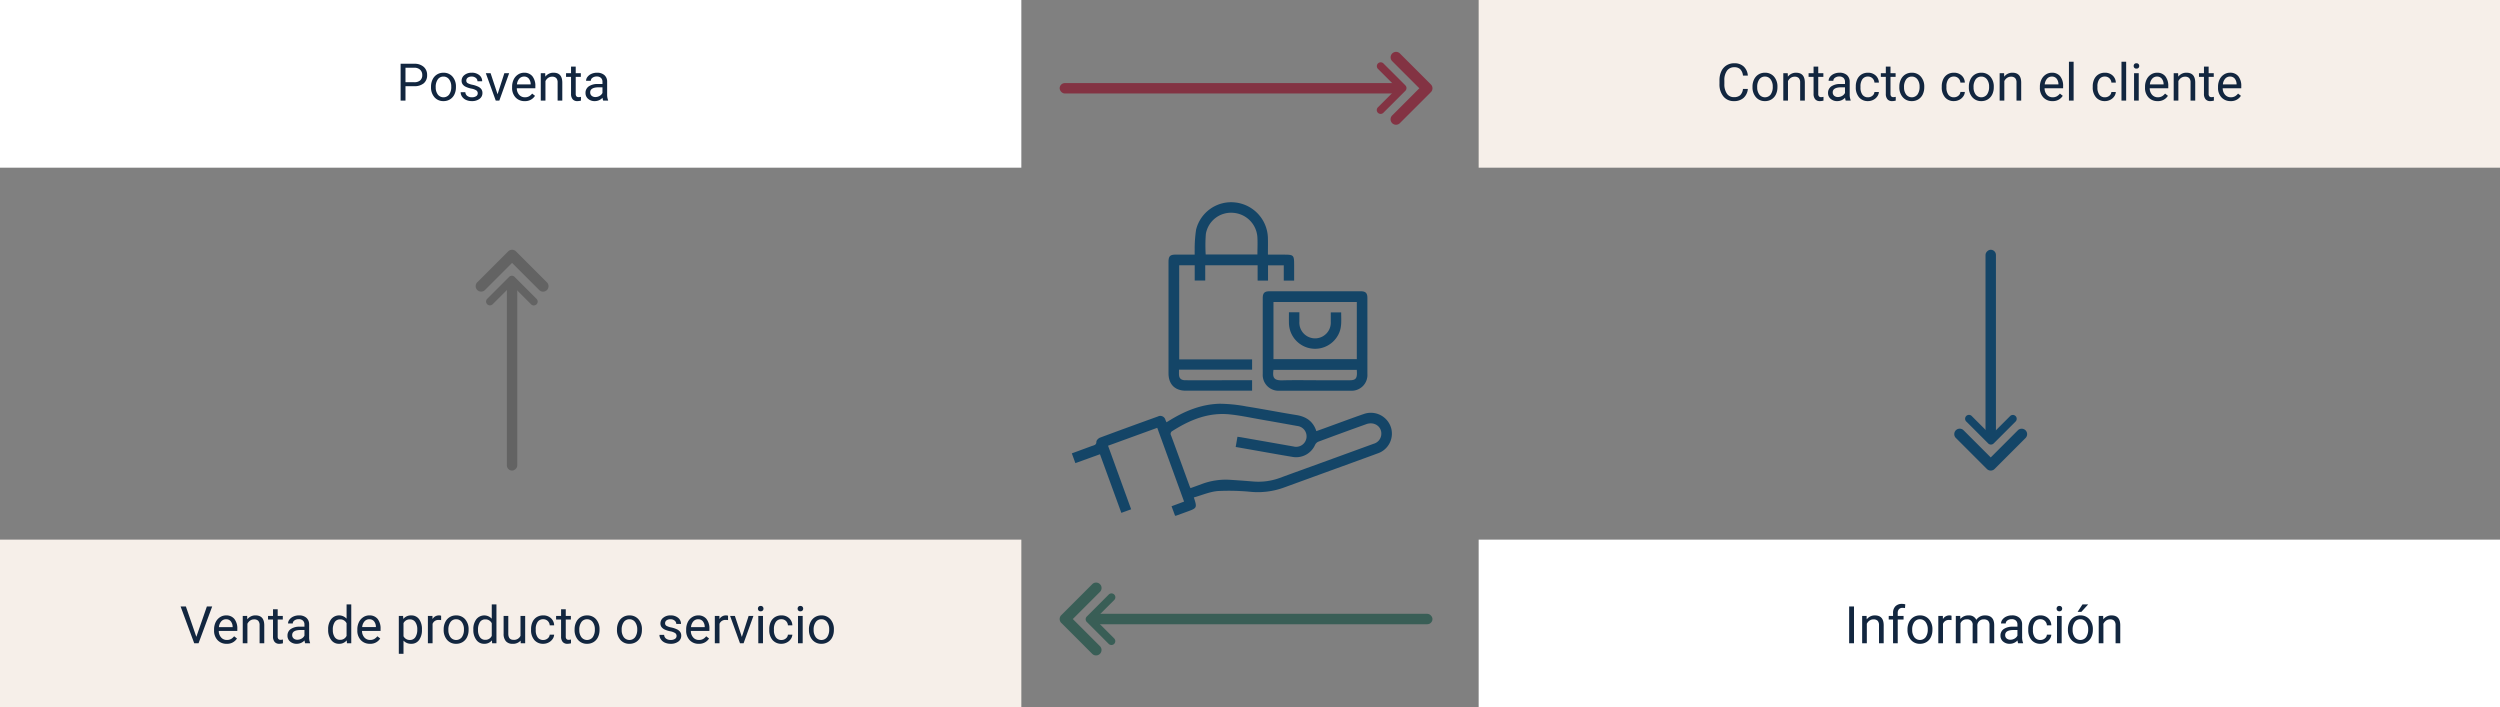 <svg xmlns="http://www.w3.org/2000/svg" xmlns:xlink="http://www.w3.org/1999/xlink" width="820" height="232" viewBox="0 0 820 232">
  <rect x="0" y="0" width="820" height="232" fill="#808080" stroke="none"/>
  <defs>
    <clipPath id="clip-path">
      <rect id="Rectángulo_46628" data-name="Rectángulo 46628" width="18.266" height="23.916" fill="#144567"/>
    </clipPath>
    <clipPath id="clip-path-2">
      <rect id="Rectángulo_46628-2" data-name="Rectángulo 46628" width="18.266" height="23.916" fill="#636363"/>
    </clipPath>
    <clipPath id="clip-path-3">
      <rect id="Rectángulo_46628-3" data-name="Rectángulo 46628" width="18.266" height="23.916" fill="#395e56"/>
    </clipPath>
    <clipPath id="clip-path-4">
      <rect id="Rectángulo_46628-4" data-name="Rectángulo 46628" width="18.266" height="23.916" fill="#833343"/>
    </clipPath>
    <clipPath id="clip-path-5">
      <rect id="Rectángulo_46674" data-name="Rectángulo 46674" width="105" height="102.846" fill="#144567"/>
    </clipPath>
  </defs>
  <g id="Grupo_161365" data-name="Grupo 161365" transform="translate(-390 -5102)">
    <rect id="Rectángulo_46668" data-name="Rectángulo 46668" width="335" height="55" transform="translate(875 5102)" fill="#f6efe9"/>
    <rect id="Rectángulo_46669" data-name="Rectángulo 46669" width="335" height="55" transform="translate(390 5102)" fill="#fff"/>
    <rect id="Rectángulo_46666" data-name="Rectángulo 46666" width="335" height="55" transform="translate(875 5279)" fill="#fff"/>
    <rect id="Rectángulo_46667" data-name="Rectángulo 46667" width="335" height="55" transform="translate(390 5279)" fill="#f6efe9"/>
    <path id="Trazado_603502" data-name="Trazado 603502" d="M3,11.269V16H1.4V3.914H5.86A4.478,4.478,0,0,1,8.969,4.927a3.433,3.433,0,0,1,1.125,2.681,3.388,3.388,0,0,1-1.1,2.71,4.678,4.678,0,0,1-3.15.95Zm0-1.3H5.86a2.863,2.863,0,0,0,1.959-.6A2.2,2.2,0,0,0,8.5,7.62a2.277,2.277,0,0,0-.681-1.73,2.682,2.682,0,0,0-1.868-.674H3Zm8.375,1.461a5.3,5.3,0,0,1,.519-2.374,3.87,3.87,0,0,1,1.444-1.627,3.932,3.932,0,0,1,2.113-.573,3.788,3.788,0,0,1,2.968,1.27A4.886,4.886,0,0,1,19.548,11.5v.108a5.351,5.351,0,0,1-.5,2.353,3.813,3.813,0,0,1-1.436,1.623,3.977,3.977,0,0,1-2.146.581,3.778,3.778,0,0,1-2.959-1.27,4.861,4.861,0,0,1-1.133-3.362Zm1.544.183a3.842,3.842,0,0,0,.693,2.4A2.349,2.349,0,0,0,17.324,14a4.2,4.2,0,0,0,.689-2.569,3.836,3.836,0,0,0-.7-2.395,2.23,2.23,0,0,0-1.864-.917,2.205,2.205,0,0,0-1.834.9A4.17,4.17,0,0,0,12.916,11.609ZM26.7,13.618a1.131,1.131,0,0,0-.469-.967,4.514,4.514,0,0,0-1.635-.594,7.731,7.731,0,0,1-1.851-.6,2.633,2.633,0,0,1-1.013-.83,1.986,1.986,0,0,1-.328-1.146,2.33,2.33,0,0,1,.934-1.868,3.647,3.647,0,0,1,2.386-.764,3.753,3.753,0,0,1,2.478.789,2.5,2.5,0,0,1,.95,2.017H26.612a1.386,1.386,0,0,0-.535-1.087,2.006,2.006,0,0,0-1.349-.457,2.1,2.1,0,0,0-1.312.365,1.15,1.15,0,0,0-.473.955.932.932,0,0,0,.44.838,5.413,5.413,0,0,0,1.59.54,8.283,8.283,0,0,1,1.864.614,2.718,2.718,0,0,1,1.058.859,2.112,2.112,0,0,1,.344,1.224,2.3,2.3,0,0,1-.963,1.93,4.039,4.039,0,0,1-2.5.726,4.523,4.523,0,0,1-1.909-.382,3.105,3.105,0,0,1-1.3-1.067,2.571,2.571,0,0,1-.469-1.482h1.536a1.59,1.59,0,0,0,.618,1.224,2.4,2.4,0,0,0,1.523.452,2.476,2.476,0,0,0,1.4-.353A1.084,1.084,0,0,0,26.7,13.618Zm6.5.3,2.225-6.9H37L33.776,16h-1.17L29.352,7.019H30.92Zm8.89,2.25a3.924,3.924,0,0,1-2.972-1.2,4.452,4.452,0,0,1-1.146-3.208v-.282a5.39,5.39,0,0,1,.51-2.386,3.982,3.982,0,0,1,1.428-1.644A3.59,3.59,0,0,1,41.9,6.853a3.364,3.364,0,0,1,2.723,1.154,5,5,0,0,1,.971,3.3v.639H39.512a3.193,3.193,0,0,0,.776,2.146,2.44,2.44,0,0,0,1.888.818,2.675,2.675,0,0,0,1.378-.332,3.462,3.462,0,0,0,.988-.88l.938.73A3.772,3.772,0,0,1,42.093,16.166ZM41.9,8.114a2.048,2.048,0,0,0-1.561.677,3.288,3.288,0,0,0-.78,1.9h4.5v-.116a2.925,2.925,0,0,0-.631-1.814A1.928,1.928,0,0,0,41.9,8.114Zm6.923-1.1.05,1.129a3.273,3.273,0,0,1,2.689-1.295q2.847,0,2.872,3.212V16H52.9V10.057a2.068,2.068,0,0,0-.444-1.436A1.78,1.78,0,0,0,51.1,8.156a2.216,2.216,0,0,0-1.312.4,2.706,2.706,0,0,0-.88,1.046V16H47.373V7.019ZM58.836,4.844V7.019h1.677V8.206H58.836v5.577a1.247,1.247,0,0,0,.224.81.943.943,0,0,0,.764.27,3.718,3.718,0,0,0,.73-.1V16a4.478,4.478,0,0,1-1.179.165,1.912,1.912,0,0,1-1.552-.623,2.675,2.675,0,0,1-.523-1.768V8.206H55.665V7.019H57.3V4.844ZM67.851,16a3.226,3.226,0,0,1-.216-.946,3.426,3.426,0,0,1-2.557,1.112,3.17,3.17,0,0,1-2.179-.751,2.43,2.43,0,0,1-.851-1.905,2.539,2.539,0,0,1,1.067-2.179,5.029,5.029,0,0,1,3-.776H67.61V9.849a1.725,1.725,0,0,0-.481-1.282,1.935,1.935,0,0,0-1.419-.477,2.239,2.239,0,0,0-1.378.415,1.223,1.223,0,0,0-.556,1H62.231a2.119,2.119,0,0,1,.477-1.3A3.258,3.258,0,0,1,64,7.218a4.356,4.356,0,0,1,1.8-.365,3.551,3.551,0,0,1,2.432.776,2.8,2.8,0,0,1,.913,2.137V13.9a5.054,5.054,0,0,0,.315,1.967V16ZM65.3,14.83a2.7,2.7,0,0,0,1.37-.374,2.259,2.259,0,0,0,.938-.971V11.642h-1.2q-2.822,0-2.822,1.652a1.4,1.4,0,0,0,.481,1.129A1.85,1.85,0,0,0,65.3,14.83Z" transform="translate(520 5119)" fill="#12263f"/>
    <path id="Trazado_603503" data-name="Trazado 603503" d="M10.293,12.165a4.447,4.447,0,0,1-1.415,2.959,4.638,4.638,0,0,1-3.167,1.042A4.259,4.259,0,0,1,2.279,14.63,6.178,6.178,0,0,1,.988,10.521V9.359A6.886,6.886,0,0,1,1.59,6.4,4.5,4.5,0,0,1,3.3,4.433a4.75,4.75,0,0,1,2.557-.685A4.367,4.367,0,0,1,8.94,4.823,4.5,4.5,0,0,1,10.293,7.8h-1.6a3.472,3.472,0,0,0-.9-2.1,2.725,2.725,0,0,0-1.938-.649,2.851,2.851,0,0,0-2.395,1.13A5.187,5.187,0,0,0,2.59,9.4v1.171A5.332,5.332,0,0,0,3.412,13.7a2.655,2.655,0,0,0,2.3,1.163,3.067,3.067,0,0,0,2.038-.6,3.34,3.34,0,0,0,.942-2.1Zm1.527-.739a5.3,5.3,0,0,1,.519-2.374,3.87,3.87,0,0,1,1.444-1.627A3.932,3.932,0,0,1,15.9,6.853a3.788,3.788,0,0,1,2.968,1.27A4.886,4.886,0,0,1,20,11.5v.108a5.351,5.351,0,0,1-.5,2.353,3.813,3.813,0,0,1-1.436,1.623,3.977,3.977,0,0,1-2.146.581,3.778,3.778,0,0,1-2.959-1.27,4.861,4.861,0,0,1-1.133-3.362Zm1.544.183a3.842,3.842,0,0,0,.693,2.4A2.349,2.349,0,0,0,17.772,14a4.2,4.2,0,0,0,.689-2.569,3.836,3.836,0,0,0-.7-2.395A2.23,2.23,0,0,0,15.9,8.114a2.205,2.205,0,0,0-1.834.9A4.17,4.17,0,0,0,13.364,11.609Zm10.011-4.59.05,1.129a3.273,3.273,0,0,1,2.689-1.295q2.847,0,2.872,3.212V16H27.451V10.057a2.068,2.068,0,0,0-.444-1.436,1.78,1.78,0,0,0-1.357-.465,2.216,2.216,0,0,0-1.312.4,2.706,2.706,0,0,0-.88,1.046V16H21.922V7.019ZM33.386,4.844V7.019h1.677V8.206H33.386v5.577a1.247,1.247,0,0,0,.224.81.943.943,0,0,0,.764.27,3.718,3.718,0,0,0,.73-.1V16a4.478,4.478,0,0,1-1.179.165,1.912,1.912,0,0,1-1.552-.623,2.675,2.675,0,0,1-.523-1.768V8.206H30.215V7.019H31.85V4.844ZM42.4,16a3.226,3.226,0,0,1-.216-.946,3.426,3.426,0,0,1-2.557,1.112,3.17,3.17,0,0,1-2.179-.751A2.43,2.43,0,0,1,36.6,13.51a2.539,2.539,0,0,1,1.067-2.179,5.029,5.029,0,0,1,3-.776H42.16V9.849a1.725,1.725,0,0,0-.481-1.282,1.935,1.935,0,0,0-1.419-.477,2.239,2.239,0,0,0-1.378.415,1.223,1.223,0,0,0-.556,1H36.781a2.119,2.119,0,0,1,.477-1.3,3.258,3.258,0,0,1,1.295-.992,4.356,4.356,0,0,1,1.8-.365,3.551,3.551,0,0,1,2.432.776A2.8,2.8,0,0,1,43.7,9.766V13.9a5.054,5.054,0,0,0,.315,1.967V16Zm-2.548-1.17a2.7,2.7,0,0,0,1.37-.374,2.259,2.259,0,0,0,.938-.971V11.642h-1.2q-2.822,0-2.822,1.652a1.4,1.4,0,0,0,.481,1.129A1.85,1.85,0,0,0,39.852,14.83Zm9.853.083a2.212,2.212,0,0,0,1.436-.5,1.752,1.752,0,0,0,.681-1.245h1.453a2.785,2.785,0,0,1-.531,1.469,3.5,3.5,0,0,1-1.307,1.112,3.772,3.772,0,0,1-1.731.415,3.7,3.7,0,0,1-2.918-1.224A4.877,4.877,0,0,1,45.7,11.592v-.257A5.407,5.407,0,0,1,46.186,9a3.667,3.667,0,0,1,1.382-1.585A3.926,3.926,0,0,1,49.7,6.853a3.6,3.6,0,0,1,2.511.9,3.234,3.234,0,0,1,1.067,2.349H51.822a2.116,2.116,0,0,0-.66-1.432,2.053,2.053,0,0,0-1.465-.56,2.149,2.149,0,0,0-1.814.843,3.957,3.957,0,0,0-.643,2.436v.291a3.878,3.878,0,0,0,.639,2.391A2.16,2.16,0,0,0,49.705,14.913ZM57.084,4.844V7.019h1.677V8.206H57.084v5.577a1.247,1.247,0,0,0,.224.81.943.943,0,0,0,.764.27,3.718,3.718,0,0,0,.73-.1V16a4.478,4.478,0,0,1-1.179.165,1.912,1.912,0,0,1-1.552-.623,2.675,2.675,0,0,1-.523-1.768V8.206H53.914V7.019h1.635V4.844Zm2.9,6.583A5.3,5.3,0,0,1,60.5,9.052a3.87,3.87,0,0,1,1.444-1.627,3.932,3.932,0,0,1,2.113-.573,3.788,3.788,0,0,1,2.968,1.27A4.886,4.886,0,0,1,68.158,11.5v.108a5.351,5.351,0,0,1-.5,2.353,3.813,3.813,0,0,1-1.436,1.623,3.977,3.977,0,0,1-2.146.581,3.778,3.778,0,0,1-2.959-1.27,4.861,4.861,0,0,1-1.133-3.362Zm1.544.183a3.842,3.842,0,0,0,.693,2.4A2.349,2.349,0,0,0,65.933,14a4.2,4.2,0,0,0,.689-2.569,3.836,3.836,0,0,0-.7-2.395,2.23,2.23,0,0,0-1.864-.917,2.205,2.205,0,0,0-1.834.9A4.17,4.17,0,0,0,61.525,11.609Zm16.369,3.3a2.212,2.212,0,0,0,1.436-.5,1.752,1.752,0,0,0,.681-1.245h1.453a2.785,2.785,0,0,1-.531,1.469,3.5,3.5,0,0,1-1.307,1.112,3.772,3.772,0,0,1-1.731.415,3.7,3.7,0,0,1-2.918-1.224,4.877,4.877,0,0,1-1.083-3.349v-.257A5.407,5.407,0,0,1,74.375,9a3.667,3.667,0,0,1,1.382-1.585,3.926,3.926,0,0,1,2.129-.564,3.6,3.6,0,0,1,2.511.9,3.234,3.234,0,0,1,1.067,2.349H80.011a2.116,2.116,0,0,0-.66-1.432,2.053,2.053,0,0,0-1.465-.56,2.149,2.149,0,0,0-1.814.843,3.957,3.957,0,0,0-.643,2.436v.291a3.878,3.878,0,0,0,.639,2.391A2.16,2.16,0,0,0,77.895,14.913Zm4.889-3.486A5.3,5.3,0,0,1,83.3,9.052a3.87,3.87,0,0,1,1.444-1.627,3.932,3.932,0,0,1,2.113-.573,3.788,3.788,0,0,1,2.968,1.27A4.886,4.886,0,0,1,90.96,11.5v.108a5.351,5.351,0,0,1-.5,2.353,3.813,3.813,0,0,1-1.436,1.623,3.977,3.977,0,0,1-2.146.581,3.778,3.778,0,0,1-2.959-1.27,4.861,4.861,0,0,1-1.133-3.362Zm1.544.183a3.842,3.842,0,0,0,.693,2.4A2.349,2.349,0,0,0,88.735,14a4.2,4.2,0,0,0,.689-2.569,3.836,3.836,0,0,0-.7-2.395,2.23,2.23,0,0,0-1.864-.917,2.205,2.205,0,0,0-1.834.9A4.17,4.17,0,0,0,84.328,11.609Zm10.011-4.59.05,1.129a3.273,3.273,0,0,1,2.689-1.295q2.847,0,2.872,3.212V16H98.414V10.057a2.068,2.068,0,0,0-.444-1.436,1.78,1.78,0,0,0-1.357-.465,2.216,2.216,0,0,0-1.312.4,2.706,2.706,0,0,0-.88,1.046V16H92.886V7.019ZM110.2,16.166a3.924,3.924,0,0,1-2.972-1.2,4.452,4.452,0,0,1-1.146-3.208v-.282a5.39,5.39,0,0,1,.51-2.386,3.982,3.982,0,0,1,1.428-1.644,3.59,3.59,0,0,1,1.988-.594,3.364,3.364,0,0,1,2.723,1.154,5,5,0,0,1,.971,3.3v.639H107.62a3.193,3.193,0,0,0,.776,2.146,2.44,2.44,0,0,0,1.888.818,2.675,2.675,0,0,0,1.378-.332,3.462,3.462,0,0,0,.988-.88l.938.73A3.772,3.772,0,0,1,110.2,16.166Zm-.191-8.052a2.048,2.048,0,0,0-1.561.677,3.288,3.288,0,0,0-.78,1.9h4.5v-.116a2.925,2.925,0,0,0-.631-1.814A1.928,1.928,0,0,0,110.01,8.114ZM117.149,16h-1.536V3.25h1.536Zm10.268-1.087a2.212,2.212,0,0,0,1.436-.5,1.752,1.752,0,0,0,.681-1.245h1.453a2.785,2.785,0,0,1-.531,1.469,3.5,3.5,0,0,1-1.307,1.112,3.772,3.772,0,0,1-1.731.415,3.7,3.7,0,0,1-2.918-1.224,4.877,4.877,0,0,1-1.083-3.349v-.257A5.407,5.407,0,0,1,123.9,9a3.667,3.667,0,0,1,1.382-1.585,3.926,3.926,0,0,1,2.129-.564,3.6,3.6,0,0,1,2.511.9,3.234,3.234,0,0,1,1.067,2.349h-1.453a2.116,2.116,0,0,0-.66-1.432,2.053,2.053,0,0,0-1.465-.56,2.149,2.149,0,0,0-1.814.843,3.957,3.957,0,0,0-.643,2.436v.291a3.878,3.878,0,0,0,.639,2.391A2.16,2.16,0,0,0,127.417,14.913ZM134.381,16h-1.536V3.25h1.536Zm4.125,0h-1.536V7.019h1.536Zm-1.66-11.364a.917.917,0,0,1,.228-.631.857.857,0,0,1,.677-.257.87.87,0,0,1,.681.257.907.907,0,0,1,.232.631.877.877,0,0,1-.232.623.886.886,0,0,1-.681.249.872.872,0,0,1-.677-.249A.886.886,0,0,1,136.847,4.636Zm7.844,11.53a3.924,3.924,0,0,1-2.972-1.2,4.452,4.452,0,0,1-1.146-3.208v-.282a5.39,5.39,0,0,1,.51-2.386,3.982,3.982,0,0,1,1.428-1.644,3.59,3.59,0,0,1,1.988-.594,3.364,3.364,0,0,1,2.723,1.154,5,5,0,0,1,.971,3.3v.639h-6.084a3.193,3.193,0,0,0,.776,2.146,2.44,2.44,0,0,0,1.888.818,2.675,2.675,0,0,0,1.378-.332,3.462,3.462,0,0,0,.988-.88l.938.73A3.772,3.772,0,0,1,144.691,16.166ZM144.5,8.114a2.048,2.048,0,0,0-1.561.677,3.288,3.288,0,0,0-.78,1.9h4.5v-.116a2.925,2.925,0,0,0-.631-1.814A1.928,1.928,0,0,0,144.5,8.114Zm6.923-1.1.05,1.129a3.273,3.273,0,0,1,2.689-1.295q2.847,0,2.872,3.212V16H155.5V10.057a2.068,2.068,0,0,0-.444-1.436,1.78,1.78,0,0,0-1.357-.465,2.216,2.216,0,0,0-1.312.4,2.706,2.706,0,0,0-.88,1.046V16H149.97V7.019Zm10.011-2.175V7.019h1.677V8.206h-1.677v5.577a1.247,1.247,0,0,0,.224.81.943.943,0,0,0,.764.27,3.718,3.718,0,0,0,.73-.1V16a4.478,4.478,0,0,1-1.179.165,1.912,1.912,0,0,1-1.552-.623,2.675,2.675,0,0,1-.523-1.768V8.206h-1.635V7.019H159.9V4.844Zm7.2,11.322a3.924,3.924,0,0,1-2.972-1.2,4.452,4.452,0,0,1-1.146-3.208v-.282a5.39,5.39,0,0,1,.51-2.386,3.982,3.982,0,0,1,1.428-1.644,3.59,3.59,0,0,1,1.988-.594,3.364,3.364,0,0,1,2.723,1.154,5,5,0,0,1,.971,3.3v.639h-6.084a3.193,3.193,0,0,0,.776,2.146,2.44,2.44,0,0,0,1.888.818,2.675,2.675,0,0,0,1.378-.332,3.462,3.462,0,0,0,.988-.88l.938.73A3.772,3.772,0,0,1,168.63,16.166Zm-.191-8.052a2.048,2.048,0,0,0-1.561.677,3.288,3.288,0,0,0-.78,1.9h4.5v-.116a2.925,2.925,0,0,0-.631-1.814A1.928,1.928,0,0,0,168.439,8.114Z" transform="translate(953 5119)" fill="#12263f"/>
    <path id="Trazado_603505" data-name="Trazado 603505" d="M3.113,16H1.519V3.914H3.113ZM7.238,7.019l.05,1.129A3.273,3.273,0,0,1,9.978,6.853q2.847,0,2.872,3.212V16H11.314V10.057a2.068,2.068,0,0,0-.444-1.436,1.78,1.78,0,0,0-1.357-.465,2.216,2.216,0,0,0-1.312.4A2.706,2.706,0,0,0,7.321,9.6V16H5.786V7.019ZM15.921,16V8.206H14.5V7.019h1.419V6.1a3.058,3.058,0,0,1,.772-2.233,2.916,2.916,0,0,1,2.183-.789,4.055,4.055,0,0,1,1.054.14l-.083,1.238a4.41,4.41,0,0,0-.83-.075,1.5,1.5,0,0,0-1.154.437,1.773,1.773,0,0,0-.407,1.253v.949h1.917V8.206H17.457V16Zm4.74-4.574a5.3,5.3,0,0,1,.519-2.374,3.87,3.87,0,0,1,1.444-1.627,3.932,3.932,0,0,1,2.113-.573A3.788,3.788,0,0,1,27.7,8.123,4.886,4.886,0,0,1,28.837,11.5v.108a5.351,5.351,0,0,1-.5,2.353A3.813,3.813,0,0,1,26.9,15.585a3.977,3.977,0,0,1-2.146.581,3.778,3.778,0,0,1-2.959-1.27,4.861,4.861,0,0,1-1.133-3.362Zm1.544.183a3.842,3.842,0,0,0,.693,2.4A2.349,2.349,0,0,0,26.612,14a4.2,4.2,0,0,0,.689-2.569,3.836,3.836,0,0,0-.7-2.395,2.23,2.23,0,0,0-1.864-.917,2.205,2.205,0,0,0-1.834.9A4.17,4.17,0,0,0,22.2,11.609ZM35.1,8.4a4.6,4.6,0,0,0-.755-.058A2.024,2.024,0,0,0,32.3,9.625V16H30.763V7.019h1.494l.025,1.038a2.391,2.391,0,0,1,2.142-1.2,1.569,1.569,0,0,1,.681.116Zm2.855-1.378.042,1a3.317,3.317,0,0,1,2.665-1.162A2.568,2.568,0,0,1,43.23,8.3,3.4,3.4,0,0,1,44.4,7.251a3.445,3.445,0,0,1,1.7-.4q2.955,0,3,3.129V16H47.563V10.073a2.062,2.062,0,0,0-.44-1.44,1.937,1.937,0,0,0-1.478-.477,2.036,2.036,0,0,0-1.419.51,2.071,2.071,0,0,0-.656,1.374V16H42.027V10.115a1.713,1.713,0,0,0-1.917-1.959,2.055,2.055,0,0,0-2.067,1.287V16H36.507V7.019ZM56.96,16a3.226,3.226,0,0,1-.216-.946,3.426,3.426,0,0,1-2.557,1.112,3.17,3.17,0,0,1-2.179-.751,2.43,2.43,0,0,1-.851-1.905,2.539,2.539,0,0,1,1.067-2.179,5.029,5.029,0,0,1,3-.776h1.494V9.849a1.725,1.725,0,0,0-.481-1.282,1.935,1.935,0,0,0-1.419-.477A2.239,2.239,0,0,0,53.44,8.5a1.223,1.223,0,0,0-.556,1H51.34a2.119,2.119,0,0,1,.477-1.3,3.258,3.258,0,0,1,1.295-.992,4.356,4.356,0,0,1,1.8-.365,3.551,3.551,0,0,1,2.432.776,2.8,2.8,0,0,1,.913,2.137V13.9a5.054,5.054,0,0,0,.315,1.967V16Zm-2.548-1.17a2.7,2.7,0,0,0,1.37-.374,2.259,2.259,0,0,0,.938-.971V11.642h-1.2q-2.822,0-2.822,1.652a1.4,1.4,0,0,0,.481,1.129A1.85,1.85,0,0,0,54.412,14.83Zm9.853.083a2.212,2.212,0,0,0,1.436-.5,1.752,1.752,0,0,0,.681-1.245h1.453a2.785,2.785,0,0,1-.531,1.469A3.5,3.5,0,0,1,66,15.751a3.772,3.772,0,0,1-1.731.415,3.7,3.7,0,0,1-2.918-1.224,4.877,4.877,0,0,1-1.083-3.349v-.257A5.407,5.407,0,0,1,60.745,9a3.667,3.667,0,0,1,1.382-1.585,3.926,3.926,0,0,1,2.129-.564,3.6,3.6,0,0,1,2.511.9,3.234,3.234,0,0,1,1.067,2.349H66.381a2.116,2.116,0,0,0-.66-1.432,2.053,2.053,0,0,0-1.465-.56,2.149,2.149,0,0,0-1.814.843,3.957,3.957,0,0,0-.643,2.436v.291a3.878,3.878,0,0,0,.639,2.391A2.16,2.16,0,0,0,64.265,14.913ZM71.229,16H69.693V7.019h1.536ZM69.569,4.636a.917.917,0,0,1,.228-.631.857.857,0,0,1,.677-.257.87.87,0,0,1,.681.257.907.907,0,0,1,.232.631.877.877,0,0,1-.232.623.886.886,0,0,1-.681.249.872.872,0,0,1-.677-.249A.886.886,0,0,1,69.569,4.636Zm3.71,6.79A5.3,5.3,0,0,1,73.8,9.052a3.87,3.87,0,0,1,1.444-1.627,3.932,3.932,0,0,1,2.113-.573,3.788,3.788,0,0,1,2.968,1.27A4.886,4.886,0,0,1,81.456,11.5v.108a5.351,5.351,0,0,1-.5,2.353,3.813,3.813,0,0,1-1.436,1.623,3.977,3.977,0,0,1-2.146.581,3.778,3.778,0,0,1-2.959-1.27,4.861,4.861,0,0,1-1.133-3.362Zm1.544.183a3.842,3.842,0,0,0,.693,2.4A2.349,2.349,0,0,0,79.231,14a4.2,4.2,0,0,0,.689-2.569,3.836,3.836,0,0,0-.7-2.395,2.23,2.23,0,0,0-1.864-.917,2.205,2.205,0,0,0-1.834.9A4.17,4.17,0,0,0,74.823,11.609ZM78.052,3.25h1.859L77.687,5.69l-1.237,0Zm6.782,3.769.05,1.129a3.273,3.273,0,0,1,2.689-1.295q2.847,0,2.872,3.212V16H88.91V10.057a2.068,2.068,0,0,0-.444-1.436,1.78,1.78,0,0,0-1.357-.465,2.216,2.216,0,0,0-1.312.4,2.706,2.706,0,0,0-.88,1.046V16H83.381V7.019Z" transform="translate(995 5297)" fill="#12263f"/>
    <path id="Trazado_603504" data-name="Trazado 603504" d="M5.4,13.883,8.857,3.914H10.6L6.118,16H4.707L.232,3.914H1.967Zm9.936,2.283a3.924,3.924,0,0,1-2.972-1.2,4.452,4.452,0,0,1-1.146-3.208v-.282a5.39,5.39,0,0,1,.51-2.386,3.982,3.982,0,0,1,1.428-1.644,3.59,3.59,0,0,1,1.988-.594,3.364,3.364,0,0,1,2.723,1.154,5,5,0,0,1,.971,3.3v.639H12.758a3.193,3.193,0,0,0,.776,2.146,2.44,2.44,0,0,0,1.888.818,2.675,2.675,0,0,0,1.378-.332,3.462,3.462,0,0,0,.988-.88l.938.73A3.772,3.772,0,0,1,15.34,16.166Zm-.191-8.052a2.048,2.048,0,0,0-1.561.677,3.288,3.288,0,0,0-.78,1.9h4.5v-.116a2.925,2.925,0,0,0-.631-1.814A1.928,1.928,0,0,0,15.149,8.114Zm6.923-1.1.05,1.129a3.273,3.273,0,0,1,2.689-1.295q2.847,0,2.872,3.212V16H26.147V10.057A2.068,2.068,0,0,0,25.7,8.621a1.78,1.78,0,0,0-1.357-.465,2.216,2.216,0,0,0-1.312.4,2.706,2.706,0,0,0-.88,1.046V16H20.619V7.019ZM32.083,4.844V7.019h1.677V8.206H32.083v5.577a1.247,1.247,0,0,0,.224.81.943.943,0,0,0,.764.27,3.718,3.718,0,0,0,.73-.1V16a4.478,4.478,0,0,1-1.179.165,1.912,1.912,0,0,1-1.552-.623,2.675,2.675,0,0,1-.523-1.768V8.206H28.912V7.019h1.635V4.844ZM41.1,16a3.226,3.226,0,0,1-.216-.946,3.426,3.426,0,0,1-2.557,1.112,3.17,3.17,0,0,1-2.179-.751,2.43,2.43,0,0,1-.851-1.905,2.539,2.539,0,0,1,1.067-2.179,5.029,5.029,0,0,1,3-.776h1.494V9.849a1.725,1.725,0,0,0-.481-1.282,1.935,1.935,0,0,0-1.419-.477,2.239,2.239,0,0,0-1.378.415,1.223,1.223,0,0,0-.556,1H35.478a2.119,2.119,0,0,1,.477-1.3,3.258,3.258,0,0,1,1.295-.992,4.356,4.356,0,0,1,1.8-.365,3.551,3.551,0,0,1,2.432.776,2.8,2.8,0,0,1,.913,2.137V13.9a5.054,5.054,0,0,0,.315,1.967V16Zm-2.548-1.17a2.7,2.7,0,0,0,1.37-.374,2.259,2.259,0,0,0,.938-.971V11.642h-1.2q-2.822,0-2.822,1.652a1.4,1.4,0,0,0,.481,1.129A1.85,1.85,0,0,0,38.549,14.83Zm10.085-3.4a5.261,5.261,0,0,1,.979-3.324,3.333,3.333,0,0,1,5.063-.178V3.25h1.536V16H54.8l-.075-.963a3.127,3.127,0,0,1-2.565,1.129,3.068,3.068,0,0,1-2.544-1.278,5.321,5.321,0,0,1-.984-3.337Zm1.536.174A3.984,3.984,0,0,0,50.8,14a2.039,2.039,0,0,0,1.743.863,2.24,2.24,0,0,0,2.133-1.312V9.426a2.257,2.257,0,0,0-2.117-1.27,2.049,2.049,0,0,0-1.76.872A4.386,4.386,0,0,0,50.17,11.609Zm12.152,4.557a3.924,3.924,0,0,1-2.972-1.2,4.452,4.452,0,0,1-1.146-3.208v-.282a5.39,5.39,0,0,1,.51-2.386,3.982,3.982,0,0,1,1.428-1.644,3.59,3.59,0,0,1,1.988-.594,3.364,3.364,0,0,1,2.723,1.154,5,5,0,0,1,.971,3.3v.639H59.741a3.193,3.193,0,0,0,.776,2.146,2.44,2.44,0,0,0,1.888.818,2.675,2.675,0,0,0,1.378-.332,3.462,3.462,0,0,0,.988-.88l.938.73A3.772,3.772,0,0,1,62.322,16.166Zm-.191-8.052a2.048,2.048,0,0,0-1.561.677,3.288,3.288,0,0,0-.78,1.9h4.5v-.116a2.925,2.925,0,0,0-.631-1.814A1.928,1.928,0,0,0,62.131,8.114ZM79.4,11.609a5.378,5.378,0,0,1-.938,3.3,3.006,3.006,0,0,1-2.54,1.253,3.294,3.294,0,0,1-2.573-1.038v4.325H71.81V7.019h1.4l.075,1a3.163,3.163,0,0,1,2.606-1.162,3.063,3.063,0,0,1,2.561,1.22,5.437,5.437,0,0,1,.942,3.4Zm-1.536-.174a3.968,3.968,0,0,0-.647-2.4,2.086,2.086,0,0,0-1.776-.88,2.257,2.257,0,0,0-2.092,1.237v4.292a2.262,2.262,0,0,0,2.108,1.229,2.076,2.076,0,0,0,1.756-.876A4.332,4.332,0,0,0,77.861,11.435ZM85.689,8.4a4.6,4.6,0,0,0-.755-.058,2.024,2.024,0,0,0-2.05,1.287V16H81.348V7.019h1.494l.025,1.038a2.391,2.391,0,0,1,2.142-1.2,1.569,1.569,0,0,1,.681.116Zm.838,3.03a5.3,5.3,0,0,1,.519-2.374A3.87,3.87,0,0,1,88.49,7.425,3.932,3.932,0,0,1,90.6,6.853a3.788,3.788,0,0,1,2.968,1.27A4.886,4.886,0,0,1,94.7,11.5v.108a5.351,5.351,0,0,1-.5,2.353,3.813,3.813,0,0,1-1.436,1.623,3.977,3.977,0,0,1-2.146.581A3.778,3.778,0,0,1,87.66,14.9a4.861,4.861,0,0,1-1.133-3.362Zm1.544.183a3.842,3.842,0,0,0,.693,2.4A2.349,2.349,0,0,0,92.479,14a4.2,4.2,0,0,0,.689-2.569,3.836,3.836,0,0,0-.7-2.395A2.23,2.23,0,0,0,90.6,8.114a2.205,2.205,0,0,0-1.834.9A4.17,4.17,0,0,0,88.071,11.609Zm8.185-.174a5.261,5.261,0,0,1,.979-3.324,3.333,3.333,0,0,1,5.063-.178V3.25h1.536V16h-1.411l-.075-.963a3.127,3.127,0,0,1-2.565,1.129,3.068,3.068,0,0,1-2.544-1.278,5.321,5.321,0,0,1-.984-3.337Zm1.536.174A3.984,3.984,0,0,0,98.422,14a2.039,2.039,0,0,0,1.743.863,2.24,2.24,0,0,0,2.133-1.312V9.426a2.257,2.257,0,0,0-2.117-1.27,2.049,2.049,0,0,0-1.76.872A4.386,4.386,0,0,0,97.792,11.609Zm13.97,3.5a3.262,3.262,0,0,1-2.631,1.054,2.792,2.792,0,0,1-2.187-.834,3.611,3.611,0,0,1-.76-2.469V7.019h1.536v5.8q0,2.042,1.66,2.042a2.3,2.3,0,0,0,2.341-1.312V7.019h1.536V16h-1.461Zm7.429-.2a2.212,2.212,0,0,0,1.436-.5,1.752,1.752,0,0,0,.681-1.245h1.453a2.785,2.785,0,0,1-.531,1.469,3.5,3.5,0,0,1-1.307,1.112,3.772,3.772,0,0,1-1.731.415,3.7,3.7,0,0,1-2.918-1.224,4.877,4.877,0,0,1-1.083-3.349v-.257A5.407,5.407,0,0,1,115.671,9a3.667,3.667,0,0,1,1.382-1.585,3.926,3.926,0,0,1,2.129-.564,3.6,3.6,0,0,1,2.511.9,3.234,3.234,0,0,1,1.067,2.349h-1.453a2.116,2.116,0,0,0-.66-1.432,2.053,2.053,0,0,0-1.465-.56,2.149,2.149,0,0,0-1.814.843,3.957,3.957,0,0,0-.643,2.436v.291a3.878,3.878,0,0,0,.639,2.391A2.16,2.16,0,0,0,119.191,14.913ZM126.57,4.844V7.019h1.677V8.206H126.57v5.577a1.247,1.247,0,0,0,.224.81.943.943,0,0,0,.764.27,3.718,3.718,0,0,0,.73-.1V16a4.478,4.478,0,0,1-1.179.165,1.912,1.912,0,0,1-1.552-.623,2.675,2.675,0,0,1-.523-1.768V8.206H123.4V7.019h1.635V4.844Zm2.9,6.583a5.3,5.3,0,0,1,.519-2.374,3.87,3.87,0,0,1,1.444-1.627,3.932,3.932,0,0,1,2.113-.573,3.788,3.788,0,0,1,2.968,1.27,4.886,4.886,0,0,1,1.133,3.378v.108a5.351,5.351,0,0,1-.5,2.353,3.813,3.813,0,0,1-1.436,1.623,3.977,3.977,0,0,1-2.146.581A3.778,3.778,0,0,1,130.6,14.9a4.861,4.861,0,0,1-1.133-3.362Zm1.544.183a3.842,3.842,0,0,0,.693,2.4A2.349,2.349,0,0,0,135.419,14a4.2,4.2,0,0,0,.689-2.569,3.836,3.836,0,0,0-.7-2.395,2.23,2.23,0,0,0-1.864-.917,2.205,2.205,0,0,0-1.834.9A4.17,4.17,0,0,0,131.011,11.609Zm12.36-.183a5.3,5.3,0,0,1,.519-2.374,3.87,3.87,0,0,1,1.444-1.627,3.932,3.932,0,0,1,2.113-.573,3.788,3.788,0,0,1,2.968,1.27,4.886,4.886,0,0,1,1.133,3.378v.108a5.351,5.351,0,0,1-.5,2.353,3.813,3.813,0,0,1-1.436,1.623,3.977,3.977,0,0,1-2.146.581A3.778,3.778,0,0,1,144.5,14.9a4.861,4.861,0,0,1-1.133-3.362Zm1.544.183a3.842,3.842,0,0,0,.693,2.4A2.349,2.349,0,0,0,149.323,14a4.2,4.2,0,0,0,.689-2.569,3.836,3.836,0,0,0-.7-2.395,2.23,2.23,0,0,0-1.864-.917,2.205,2.205,0,0,0-1.834.9A4.17,4.17,0,0,0,144.915,11.609Zm18,2.009a1.13,1.13,0,0,0-.469-.967,4.514,4.514,0,0,0-1.635-.594,7.731,7.731,0,0,1-1.851-.6,2.633,2.633,0,0,1-1.013-.83,1.986,1.986,0,0,1-.328-1.146,2.33,2.33,0,0,1,.934-1.868,3.647,3.647,0,0,1,2.386-.764,3.753,3.753,0,0,1,2.478.789,2.5,2.5,0,0,1,.95,2.017H162.82a1.386,1.386,0,0,0-.535-1.087,2.006,2.006,0,0,0-1.349-.457,2.1,2.1,0,0,0-1.312.365,1.15,1.15,0,0,0-.473.955.932.932,0,0,0,.44.838,5.413,5.413,0,0,0,1.59.54,8.283,8.283,0,0,1,1.864.614,2.718,2.718,0,0,1,1.058.859,2.112,2.112,0,0,1,.344,1.224,2.3,2.3,0,0,1-.963,1.93,4.039,4.039,0,0,1-2.5.726,4.523,4.523,0,0,1-1.909-.382,3.105,3.105,0,0,1-1.3-1.067,2.571,2.571,0,0,1-.469-1.482h1.536a1.59,1.59,0,0,0,.618,1.224,2.4,2.4,0,0,0,1.523.452,2.476,2.476,0,0,0,1.4-.353A1.084,1.084,0,0,0,162.911,13.618Zm7.263,2.548a3.924,3.924,0,0,1-2.972-1.2,4.452,4.452,0,0,1-1.146-3.208v-.282a5.39,5.39,0,0,1,.51-2.386A3.982,3.982,0,0,1,168,7.446a3.59,3.59,0,0,1,1.988-.594,3.364,3.364,0,0,1,2.723,1.154,5,5,0,0,1,.971,3.3v.639h-6.084a3.193,3.193,0,0,0,.776,2.146,2.44,2.44,0,0,0,1.888.818,2.675,2.675,0,0,0,1.378-.332,3.462,3.462,0,0,0,.988-.88l.938.73A3.772,3.772,0,0,1,170.174,16.166Zm-.191-8.052a2.048,2.048,0,0,0-1.561.677,3.288,3.288,0,0,0-.78,1.9h4.5v-.116a2.925,2.925,0,0,0-.631-1.814A1.928,1.928,0,0,0,169.983,8.114Zm9.812.282a4.6,4.6,0,0,0-.755-.058,2.024,2.024,0,0,0-2.05,1.287V16h-1.536V7.019h1.494l.025,1.038a2.391,2.391,0,0,1,2.142-1.2,1.569,1.569,0,0,1,.681.116Zm4.524,5.52,2.225-6.9h1.569L184.892,16h-1.17l-3.254-8.981h1.569ZM191.258,16h-1.536V7.019h1.536ZM189.6,4.636a.917.917,0,0,1,.228-.631.857.857,0,0,1,.677-.257.87.87,0,0,1,.681.257.907.907,0,0,1,.232.631.877.877,0,0,1-.232.623.886.886,0,0,1-.681.249.872.872,0,0,1-.677-.249A.886.886,0,0,1,189.6,4.636Zm7.72,10.276a2.212,2.212,0,0,0,1.436-.5,1.752,1.752,0,0,0,.681-1.245h1.453a2.785,2.785,0,0,1-.531,1.469,3.5,3.5,0,0,1-1.307,1.112,3.772,3.772,0,0,1-1.731.415,3.7,3.7,0,0,1-2.918-1.224,4.877,4.877,0,0,1-1.083-3.349v-.257A5.407,5.407,0,0,1,193.8,9a3.667,3.667,0,0,1,1.382-1.585,3.926,3.926,0,0,1,2.129-.564,3.6,3.6,0,0,1,2.511.9,3.234,3.234,0,0,1,1.067,2.349h-1.453a2.116,2.116,0,0,0-.66-1.432,2.053,2.053,0,0,0-1.465-.56,2.149,2.149,0,0,0-1.814.843,3.957,3.957,0,0,0-.643,2.436v.291a3.878,3.878,0,0,0,.639,2.391A2.16,2.16,0,0,0,197.318,14.913ZM204.282,16h-1.536V7.019h1.536Zm-1.66-11.364a.917.917,0,0,1,.228-.631.857.857,0,0,1,.677-.257.87.87,0,0,1,.681.257.907.907,0,0,1,.232.631.877.877,0,0,1-.232.623.886.886,0,0,1-.681.249.872.872,0,0,1-.677-.249A.886.886,0,0,1,202.622,4.636Zm3.71,6.79a5.3,5.3,0,0,1,.519-2.374A3.87,3.87,0,0,1,208.3,7.425a3.932,3.932,0,0,1,2.113-.573,3.788,3.788,0,0,1,2.968,1.27,4.886,4.886,0,0,1,1.133,3.378v.108a5.351,5.351,0,0,1-.5,2.353,3.813,3.813,0,0,1-1.436,1.623,3.977,3.977,0,0,1-2.146.581,3.778,3.778,0,0,1-2.959-1.27,4.861,4.861,0,0,1-1.133-3.362Zm1.544.183a3.842,3.842,0,0,0,.693,2.4A2.349,2.349,0,0,0,212.284,14a4.2,4.2,0,0,0,.689-2.569,3.836,3.836,0,0,0-.7-2.395,2.23,2.23,0,0,0-1.864-.917,2.205,2.205,0,0,0-1.834.9A4.17,4.17,0,0,0,207.876,11.609Z" transform="translate(449 5297)" fill="#12263f"/>
    <g id="Grupo_160601" data-name="Grupo 160601" transform="translate(99 3549.917)">
      <g id="Grupo_160582" data-name="Grupo 160582" transform="translate(932 1634)">
        <g id="Grupo_160578" data-name="Grupo 160578" transform="translate(23.916 54.166) rotate(90)">
          <g id="Grupo_160577" data-name="Grupo 160577" transform="translate(0 0)" clip-path="url(#clip-path)">
            <path id="Trazado_600822" data-name="Trazado 600822" d="M1.787,23.916A1.787,1.787,0,0,1,.523,20.866l8.908-8.908L.523,3.05A1.787,1.787,0,0,1,3.05.523L13.222,10.695a1.787,1.787,0,0,1,0,2.527L3.05,23.393a1.784,1.784,0,0,1-1.263.523" transform="translate(4.521 0)" fill="#144567"/>
          </g>
        </g>
        <rect id="Rectángulo_46641" data-name="Rectángulo 46641" width="61.683" height="3.417" rx="1.708" transform="translate(13.667) rotate(90)" fill="#144567"/>
      </g>
      <path id="Trazado_600829" data-name="Trazado 600829" d="M1.266,16.944a1.266,1.266,0,0,1-.9-2.161L6.682,8.472.371,2.161A1.266,1.266,0,0,1,2.161.371L9.367,7.577a1.266,1.266,0,0,1,0,1.79L2.161,16.574a1.264,1.264,0,0,1-.9.371" transform="translate(952.5 1688.167) rotate(90)" fill="#144567"/>
    </g>
    <g id="Grupo_160603" data-name="Grupo 160603" transform="translate(1501.917 6890.35) rotate(180)">
      <g id="Grupo_160582-2" data-name="Grupo 160582" transform="translate(932 1634)">
        <g id="Grupo_160578-2" data-name="Grupo 160578" transform="translate(23.916 54.166) rotate(90)">
          <g id="Grupo_160577-2" data-name="Grupo 160577" transform="translate(0 0)" clip-path="url(#clip-path-2)">
            <path id="Trazado_600822-2" data-name="Trazado 600822" d="M1.787,23.916A1.787,1.787,0,0,1,.523,20.866l8.908-8.908L.523,3.05A1.787,1.787,0,0,1,3.05.523L13.222,10.695a1.787,1.787,0,0,1,0,2.527L3.05,23.393a1.784,1.784,0,0,1-1.263.523" transform="translate(4.521 0)" fill="#636363"/>
          </g>
        </g>
        <rect id="Rectángulo_46641-2" data-name="Rectángulo 46641" width="61.683" height="3.417" rx="1.708" transform="translate(13.667) rotate(90)" fill="#636363"/>
      </g>
      <path id="Trazado_600829-2" data-name="Trazado 600829" d="M1.266,16.944a1.266,1.266,0,0,1-.9-2.161L6.682,8.472.371,2.161A1.266,1.266,0,0,1,2.161.371L9.367,7.577a1.266,1.266,0,0,1,0,1.79L2.161,16.574a1.264,1.264,0,0,1-.9.371" transform="translate(952.5 1688.167) rotate(90)" fill="#636363"/>
    </g>
    <g id="Grupo_160602" data-name="Grupo 160602" transform="translate(2493.854 4361.083) rotate(90)">
      <g id="Grupo_160582-3" data-name="Grupo 160582" transform="translate(932 1634)">
        <g id="Grupo_160578-3" data-name="Grupo 160578" transform="translate(23.916 104.02) rotate(90)">
          <g id="Grupo_160577-3" data-name="Grupo 160577" transform="translate(0 0)" clip-path="url(#clip-path-3)">
            <path id="Trazado_600822-3" data-name="Trazado 600822" d="M1.787,23.916A1.787,1.787,0,0,1,.523,20.866l8.908-8.908L.523,3.05A1.787,1.787,0,0,1,3.05.523L13.222,10.695a1.787,1.787,0,0,1,0,2.527L3.05,23.393a1.784,1.784,0,0,1-1.263.523" transform="translate(4.521 0)" fill="#395e56"/>
          </g>
        </g>
        <rect id="Rectángulo_46641-3" data-name="Rectángulo 46641" width="111.537" height="3.417" rx="1.708" transform="translate(13.667) rotate(90)" fill="#395e56"/>
      </g>
      <path id="Trazado_600829-3" data-name="Trazado 600829" d="M1.266,16.944a1.266,1.266,0,0,1-.9-2.161L6.682,8.472.371,2.161A1.266,1.266,0,0,1,2.161.371L9.367,7.577a1.266,1.266,0,0,1,0,1.79L2.161,16.574a1.264,1.264,0,0,1-.9.371" transform="translate(952.5 1738.02) rotate(90)" fill="#395e56"/>
    </g>
    <g id="Grupo_160604" data-name="Grupo 160604" transform="translate(-896.433 6074.917) rotate(-90)">
      <g id="Grupo_160582-4" data-name="Grupo 160582" transform="translate(932 1634)">
        <g id="Grupo_160578-4" data-name="Grupo 160578" transform="translate(23.916 104.02) rotate(90)">
          <g id="Grupo_160577-4" data-name="Grupo 160577" transform="translate(0 0)" clip-path="url(#clip-path-4)">
            <path id="Trazado_600822-4" data-name="Trazado 600822" d="M1.787,23.916A1.787,1.787,0,0,1,.523,20.866l8.908-8.908L.523,3.05A1.787,1.787,0,0,1,3.05.523L13.222,10.695a1.787,1.787,0,0,1,0,2.527L3.05,23.393a1.784,1.784,0,0,1-1.263.523" transform="translate(4.521 0)" fill="#833343"/>
          </g>
        </g>
        <rect id="Rectángulo_46641-4" data-name="Rectángulo 46641" width="111.537" height="3.417" rx="1.708" transform="translate(13.667) rotate(90)" fill="#833343"/>
      </g>
      <path id="Trazado_600829-4" data-name="Trazado 600829" d="M1.266,16.944a1.266,1.266,0,0,1-.9-2.161L6.682,8.472.371,2.161A1.266,1.266,0,0,1,2.161.371L9.367,7.577a1.266,1.266,0,0,1,0,1.79L2.161,16.574a1.264,1.264,0,0,1-.9.371" transform="translate(952.5 1738.02) rotate(90)" fill="#833343"/>
    </g>
    <g id="Grupo_160609" data-name="Grupo 160609" transform="translate(741.56 5168.327)">
      <g id="Grupo_160608" data-name="Grupo 160608" clip-path="url(#clip-path-5)">
        <path id="Trazado_600853" data-name="Trazado 600853" d="M40.022,261.274c1.1,3.355,1.039,3.479-1.96,4.573q-1.912.7-3.825,1.389a2.468,2.468,0,0,1-.37.047l-1.16-3.121,2.037-.759,2.073-.772-8.8-24.195-16.135,5.871,7.571,20.851-3.212,1.174L9.229,247.108l-8.064,2.91L0,246.815c1.729-.636,3.39-1.249,5.051-1.859.6-.222,1.2-.451,1.813-.653.645-.214,1.2-.349,1.192-1.311,0-.453.664-1.139,1.173-1.329,6.32-2.362,12.663-4.661,19.009-6.952a1.735,1.735,0,0,1,2.475,1.154c.1.223.2.444.333.749.252-.148.459-.263.659-.388,5.132-3.214,10.626-5.522,16.736-5.685a49.492,49.492,0,0,1,8.923.9c5.432.856,10.83,1.933,16.26,2.8,3.212.515,5.52,2.017,6.576,5.279.895-.319,1.727-.61,2.556-.911,4.329-1.57,8.64-3.192,12.991-4.7a6.924,6.924,0,0,1,9.029,4.754,6.845,6.845,0,0,1-4.529,8.188c-5.893,2.179-11.8,4.307-17.708,6.455q-6.642,2.417-13.283,4.835a25.008,25.008,0,0,1-10.442,1.3,74.771,74.771,0,0,0-10.9-.27c-2.641.212-5.207,1.352-7.892,2.1m14.3-19.9c.558.079.982.128,1.4.2q8.494,1.492,16.987,2.987a3.428,3.428,0,1,0,1.233-6.726q-5.9-1.069-11.813-2.1c-3.447-.6-6.881-1.353-10.355-1.707-6.942-.708-13.036,1.784-18.76,5.438a1.043,1.043,0,0,0-.457,1.494c2.022,5.455,4,10.926,5.995,16.39.1.286.242.559.376.866,1.288-.466,2.5-.894,3.7-1.341a22.343,22.343,0,0,1,9.259-1.384q3.692.229,7.379.536a20.365,20.365,0,0,0,8.856-1.123c4.621-1.7,9.258-3.364,13.886-5.048q8.5-3.094,17-6.195a3.4,3.4,0,0,0,2.456-2.709c.458-2.738-2.106-4.71-4.879-3.716q-7.912,2.837-15.787,5.775a2.168,2.168,0,0,0-1.029,1.056,6.8,6.8,0,0,1-7.287,3.929c-4.052-.668-8.092-1.406-12.137-2.115-2.171-.381-4.342-.765-6.6-1.164l.578-3.342" transform="translate(0 -164.438)" fill="#144567"/>
        <path id="Trazado_600854" data-name="Trazado 600854" d="M114.119,51.548h23.905v3.369H114.049c0,.669-.032,1.229.007,1.785.079,1.115.769,1.685,2.053,1.688q6.383.013,12.766,0h9.148v3.433h-1.113q-10.3,0-20.6,0c-3.613,0-5.7-2.1-5.7-5.74q0-18.236,0-36.472c0-1.909.509-2.422,2.4-2.425,2,0,4,0,6.183,0,0-.476-.021-.922,0-1.366a42.181,42.181,0,0,1,.462-6.812A11.836,11.836,0,0,1,132.352.065a12.036,12.036,0,0,1,10.855,11.5c.056,1.82.009,3.643.009,5.627h4.938c3.608,0,3.66.052,3.66,3.636V25.7h-3.4v-5h-5.166v5.017h-3.411V20.686H122.654v5.008H119.2V20.672h-5.086Zm25.649-34.4c0-2.018.116-3.951-.024-5.865a8.543,8.543,0,0,0-8.031-7.81A8.359,8.359,0,0,0,122.86,10.4a47.294,47.294,0,0,0-.056,6.742Z" transform="translate(-78.897 0)" fill="#144567"/>
        <path id="Trazado_600855" data-name="Trazado 600855" d="M235.674,101.868q7.4,0,14.8,0c1.682,0,2.252.57,2.253,2.251q.005,12.443,0,24.887a5.167,5.167,0,0,1-5.532,5.478q-11.639.011-23.277,0A5.167,5.167,0,0,1,218.4,129q-.012-12.443,0-24.886c0-1.678.57-2.241,2.26-2.242q7.509-.006,15.018,0m13.577,3.51H221.915V124.13h27.337ZM221.914,127.66c-.312,2.417,0,3.5,2.915,3.422,4.069-.11,8.144-.028,12.216-.028q4.984,0,9.967,0c1.734,0,2.287-.568,2.284-2.325,0-.345-.031-.689-.05-1.069Z" transform="translate(-155.779 -72.661)" fill="#144567"/>
        <path id="Trazado_600856" data-name="Trazado 600856" d="M248.341,125.9h3.425c0,1.024,0,2.043,0,3.063a5.16,5.16,0,1,0,10.3.039c.006-1,0-1.991,0-3.055h3.413c-.02,2.221.258,4.424-.6,6.557a8.577,8.577,0,0,1-16.529-2.882c-.037-1.207-.006-2.415-.006-3.721" transform="translate(-177.131 -89.807)" fill="#144567"/>
      </g>
    </g>
  </g>
</svg>

